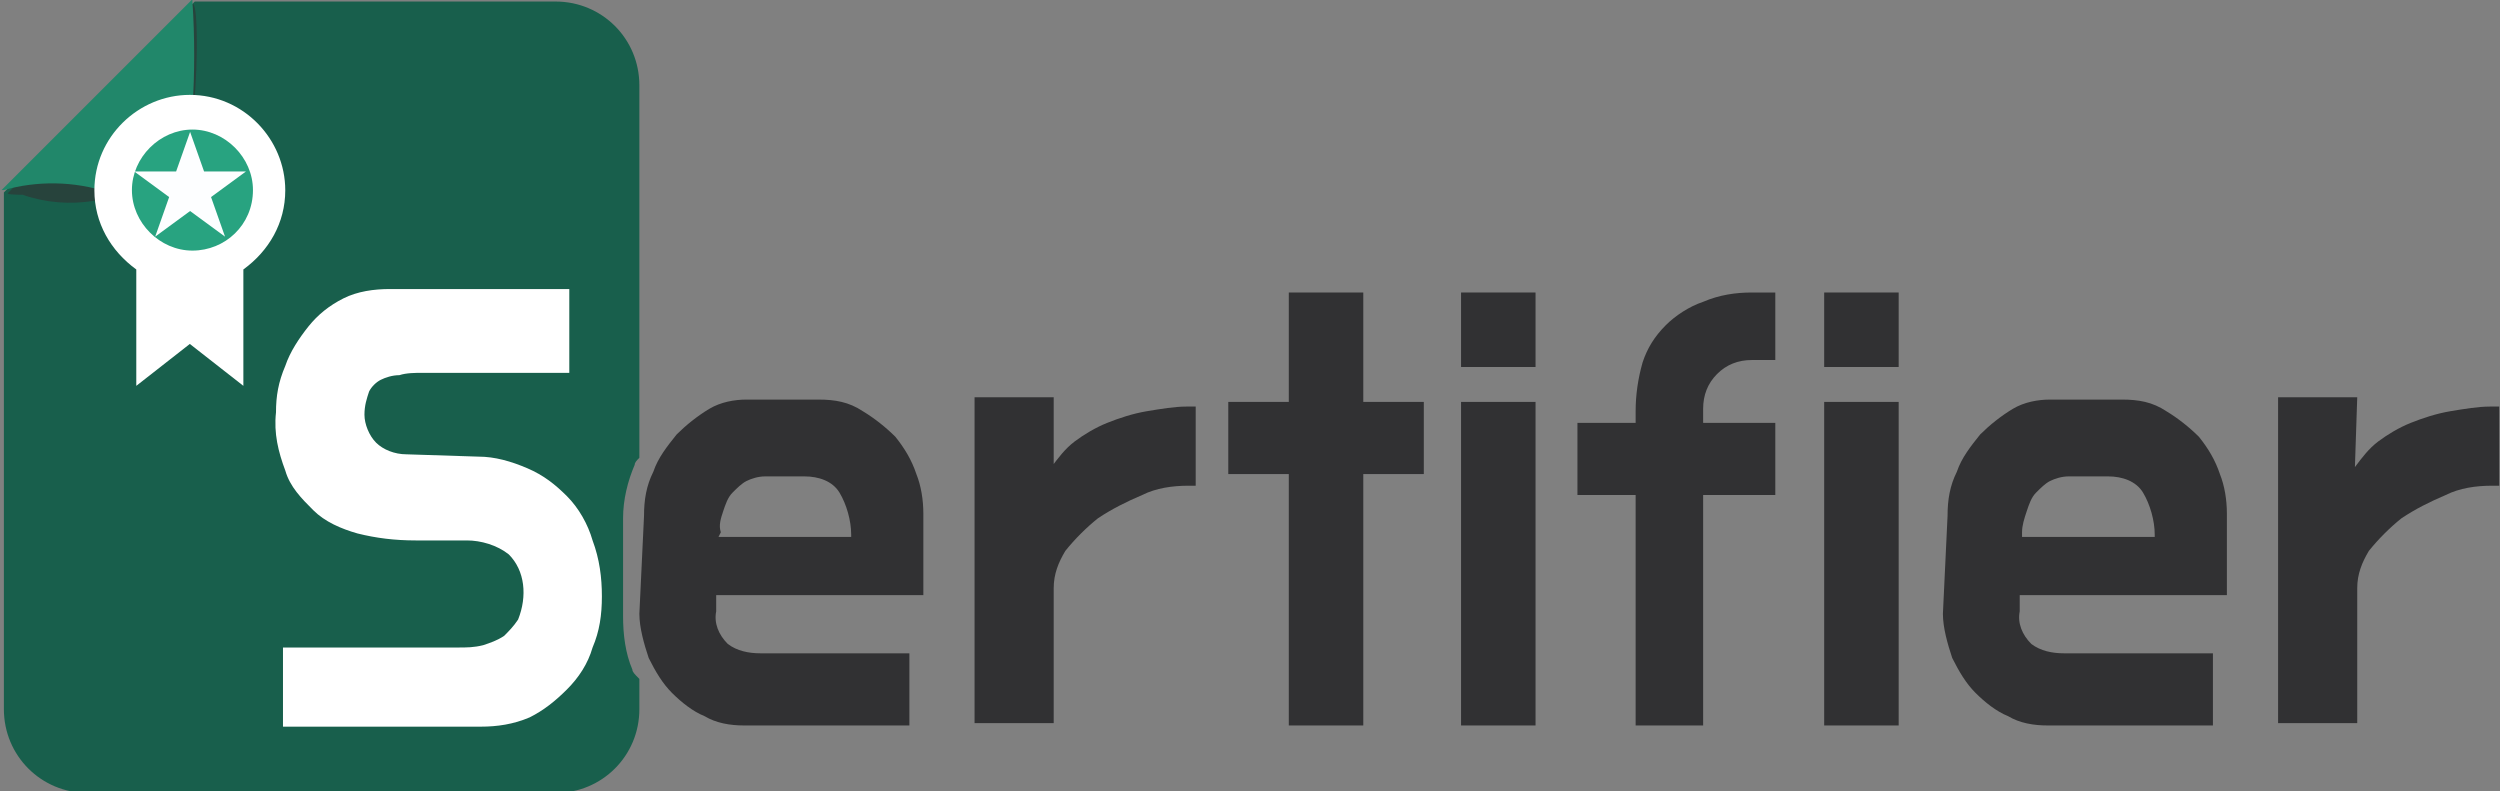 <?xml version="1.0" encoding="utf-8"?>
<!-- Generator: Adobe Illustrator 23.0.6, SVG Export Plug-In . SVG Version: 6.00 Build 0)  -->
<svg version="1.1" id="Layer_1" xmlns="http://www.w3.org/2000/svg" xmlns:xlink="http://www.w3.org/1999/xlink" x="0px" y="0px"
	 viewBox="0 0 107.4 34" style="enable-background:new 0 0 107.4 34;" xml:space="preserve">
<rect x="0" y="0" width="107.4" height="34" fill="#808080" stroke="none"/>
<style type="text/css">
	.st0{fill:#185F4C;}
	.st1{fill:#FFFFFF;}
	.st2{fill:#313133;}
	.st3{opacity:0.6;fill:#313133;enable-background:new    ;}
	.st4{fill:#21876A;}
	.st5{fill:#28A380;}
	.st6{fill:#FDFEFF;}
</style>
<g id="Group_3" transform="translate(-165.933 -86.934)">
	<path id="Path_1" class="st0" d="M193.1,115.7c-0.3-0.7-0.4-1.5-0.4-2.3v-4.2c0-0.8,0.2-1.6,0.5-2.3c0-0.1,0.1-0.2,0.2-0.3v-16
		c0-2-1.6-3.6-3.6-3.6l0,0h-15.5l-8.2,8.2v22.2c0,2,1.6,3.6,3.6,3.6l0,0h20.1c2,0,3.6-1.6,3.6-3.6l0,0v-1.3
		C193.2,115.9,193.1,115.8,193.1,115.7z"/>
	<g id="Group_1" transform="translate(193.59 115.551)">
		<path id="Path_2" class="st1" d="M-7.1-9C-6.4-9-5.7-8.8-5-8.5c0.7,0.3,1.2,0.7,1.7,1.2c0.5,0.5,0.9,1.2,1.1,1.9
			c0.3,0.8,0.4,1.6,0.4,2.4c0,0.8-0.1,1.5-0.4,2.2c-0.2,0.7-0.6,1.3-1.1,1.8c-0.5,0.5-1,0.9-1.6,1.2c-0.7,0.3-1.4,0.4-2.1,0.4h-8.5
			v-3.4h7.5c0.4,0,0.7,0,1.1-0.1c0.3-0.1,0.6-0.2,0.9-0.4c0.2-0.2,0.4-0.4,0.6-0.7C-5-3-5.1-4.1-5.8-4.8C-6.3-5.2-7-5.4-7.6-5.4
			h-2.2c-0.9,0-1.7-0.1-2.5-0.3c-0.7-0.2-1.4-0.5-1.9-1c-0.5-0.5-1-1-1.2-1.7c-0.3-0.8-0.5-1.6-0.4-2.5c0-0.7,0.1-1.3,0.4-2
			c0.2-0.6,0.6-1.2,1-1.7c0.4-0.5,0.9-0.9,1.5-1.2c0.6-0.3,1.3-0.4,2-0.4h7.7v3.6h-6.3c-0.3,0-0.7,0-1,0.1c-0.3,0-0.6,0.1-0.8,0.2
			c-0.2,0.1-0.4,0.3-0.5,0.5c-0.1,0.3-0.2,0.6-0.2,1c0,0.4,0.2,0.9,0.5,1.2c0.3,0.3,0.8,0.5,1.3,0.5L-7.1-9z"/>
	</g>
	<path id="Path_3" class="st2" d="M193.6,109.1c0-0.7,0.1-1.3,0.4-1.9c0.2-0.6,0.6-1.1,1-1.6c0.4-0.4,0.9-0.8,1.4-1.1
		c0.5-0.3,1.1-0.4,1.6-0.4h3.1c0.7,0,1.3,0.1,1.9,0.5c0.5,0.3,1,0.7,1.4,1.1c0.4,0.5,0.7,1,0.9,1.6c0.2,0.5,0.3,1.1,0.3,1.7v3.5
		h-8.9v0.7c-0.1,0.5,0.1,1,0.5,1.4c0.4,0.3,0.9,0.4,1.4,0.4h6.4v3.1h-7.1c-0.6,0-1.2-0.1-1.7-0.4c-0.5-0.2-1-0.6-1.4-1
		c-0.4-0.4-0.7-0.9-1-1.5c-0.2-0.6-0.4-1.3-0.4-1.9L193.6,109.1z M196.8,110h5.7v-0.1c0-0.6-0.2-1.3-0.5-1.8
		c-0.3-0.5-0.9-0.7-1.5-0.7h-1.7c-0.3,0-0.6,0.1-0.8,0.2c-0.2,0.1-0.4,0.3-0.6,0.5c-0.2,0.2-0.3,0.5-0.4,0.8
		c-0.1,0.3-0.2,0.6-0.1,0.9L196.8,110z"/>
	<path id="Path_4" class="st2" d="M211.1,107c0.3-0.4,0.6-0.8,1-1.1c0.4-0.3,0.9-0.6,1.4-0.8c0.5-0.2,1.1-0.4,1.7-0.5
		c0.6-0.1,1.2-0.2,1.7-0.2h0.4v3.4H217c-0.7,0-1.4,0.1-2,0.4c-0.7,0.3-1.3,0.6-1.9,1c-0.5,0.4-1,0.9-1.4,1.4c-0.3,0.5-0.5,1-0.5,1.6
		v5.8h-3.4v-14h3.4V107z"/>
	<path id="Path_5" class="st2" d="M218.7,104.2h2.6v-4.7h3.2v4.7h2.6v3.1h-2.6v10.8h-3.2v-10.8h-2.6V104.2z"/>
	<path id="Path_6" class="st2" d="M231.9,102.7h-3.2v-3.2h3.2V102.7z M231.9,118.1h-3.2v-13.9h3.2V118.1z"/>
	<path id="Path_7" class="st2" d="M242.2,102.4h-1c-0.6,0-1.1,0.2-1.5,0.6c-0.4,0.4-0.6,0.9-0.6,1.5v0.6h3.1v3.1h-3.1v9.9h-2.9v-9.9
		h-2.5v-3.1h2.5v-0.5c0-0.7,0.1-1.4,0.3-2.1c0.2-0.6,0.5-1.1,1-1.6c0.4-0.4,1-0.8,1.6-1c0.7-0.3,1.4-0.4,2.1-0.4h1L242.2,102.4z"/>
	<path id="Path_8" class="st2" d="M247.5,102.7h-3.2v-3.2h3.2V102.7z M247.5,118.1h-3.2v-13.9h3.2V118.1z"/>
	<path id="Path_9" class="st2" d="M249.6,109.1c0-0.7,0.1-1.3,0.4-1.9c0.2-0.6,0.6-1.1,1-1.6c0.4-0.4,0.9-0.8,1.4-1.1
		c0.5-0.3,1.1-0.4,1.6-0.4h3.1c0.7,0,1.3,0.1,1.9,0.5c0.5,0.3,1,0.7,1.4,1.1c0.4,0.5,0.7,1,0.9,1.6c0.2,0.5,0.3,1.1,0.3,1.7v3.5
		h-8.9v0.7c-0.1,0.5,0.1,1,0.5,1.4c0.4,0.3,0.9,0.4,1.4,0.4h6.4v3.1h-7.1c-0.6,0-1.2-0.1-1.7-0.4c-0.5-0.2-1-0.6-1.4-1
		c-0.4-0.4-0.7-0.9-1-1.5c-0.2-0.6-0.4-1.3-0.4-1.9L249.6,109.1z M252.8,110h5.7v-0.1c0-0.6-0.2-1.3-0.5-1.8
		c-0.3-0.5-0.9-0.7-1.5-0.7h-1.7c-0.3,0-0.6,0.1-0.8,0.2c-0.2,0.1-0.4,0.3-0.6,0.5c-0.2,0.2-0.3,0.5-0.4,0.8
		c-0.1,0.3-0.2,0.6-0.2,0.9L252.8,110z"/>
	<path id="Path_10" class="st2" d="M267.1,107c0.3-0.4,0.6-0.8,1-1.1c0.4-0.3,0.9-0.6,1.4-0.8c0.5-0.2,1.1-0.4,1.7-0.5
		c0.6-0.1,1.2-0.2,1.7-0.2h0.4v3.4H273c-0.7,0-1.4,0.1-2,0.4c-0.7,0.3-1.3,0.6-1.9,1c-0.5,0.4-1,0.9-1.4,1.4c-0.3,0.5-0.5,1-0.5,1.6
		v5.8h-3.4v-14h3.4L267.1,107z"/>
	<path id="Path_11" class="st3" d="M174.2,91.8c0.2-0.8,0.3-4.8,0-4.7c-0.2,0.1-1.5,1.9-2.3,2.6c-1.8,1.6-4.8,4.7-5.6,5.5
		c-0.2,0.1,0.4,0.1,0.6,0.1c2,0.7,4.2,0.3,5.9-0.9C173.9,93.7,173.9,93,174.2,91.8z"/>
	<path id="Path_12" class="st4" d="M170.6,95.2c2,0,3.6-1.6,3.6-3.6c0,0,0,0,0,0c0.1-1.5,0.1-3.1,0-4.6c0,0,0,0,0-0.1l-8.2,8.2
		c0,0,0,0,0.1,0C167.5,94.7,169.1,94.7,170.6,95.2z"/>
	<g id="Group_2" transform="translate(185.988 107.11)">
		<path id="Path_13" class="st1" d="M-7.8-12c0-2.2-1.8-4.1-4.1-4.1c-2.2,0-4.1,1.8-4.1,4.1c0,1.4,0.7,2.6,1.8,3.4v5l2.3-1.8
			l2.3,1.8v-5C-8.5-9.4-7.8-10.6-7.8-12z"/>
	</g>
	<path id="Path_14" class="st5" d="M176.8,95.1c0,1.5-1.2,2.6-2.6,2.6s-2.6-1.2-2.6-2.6s1.2-2.6,2.6-2.6S176.8,93.7,176.8,95.1
		C176.8,95.1,176.8,95.1,176.8,95.1z"/>
	<path id="Path_15" class="st6" d="M174.1,92.6l0.6,1.7h1.8l-1.5,1.1l0.6,1.7l-1.5-1.1l-1.5,1.1l0.6-1.7l-1.5-1.1h1.8L174.1,92.6z"
		/>
</g>
</svg>
